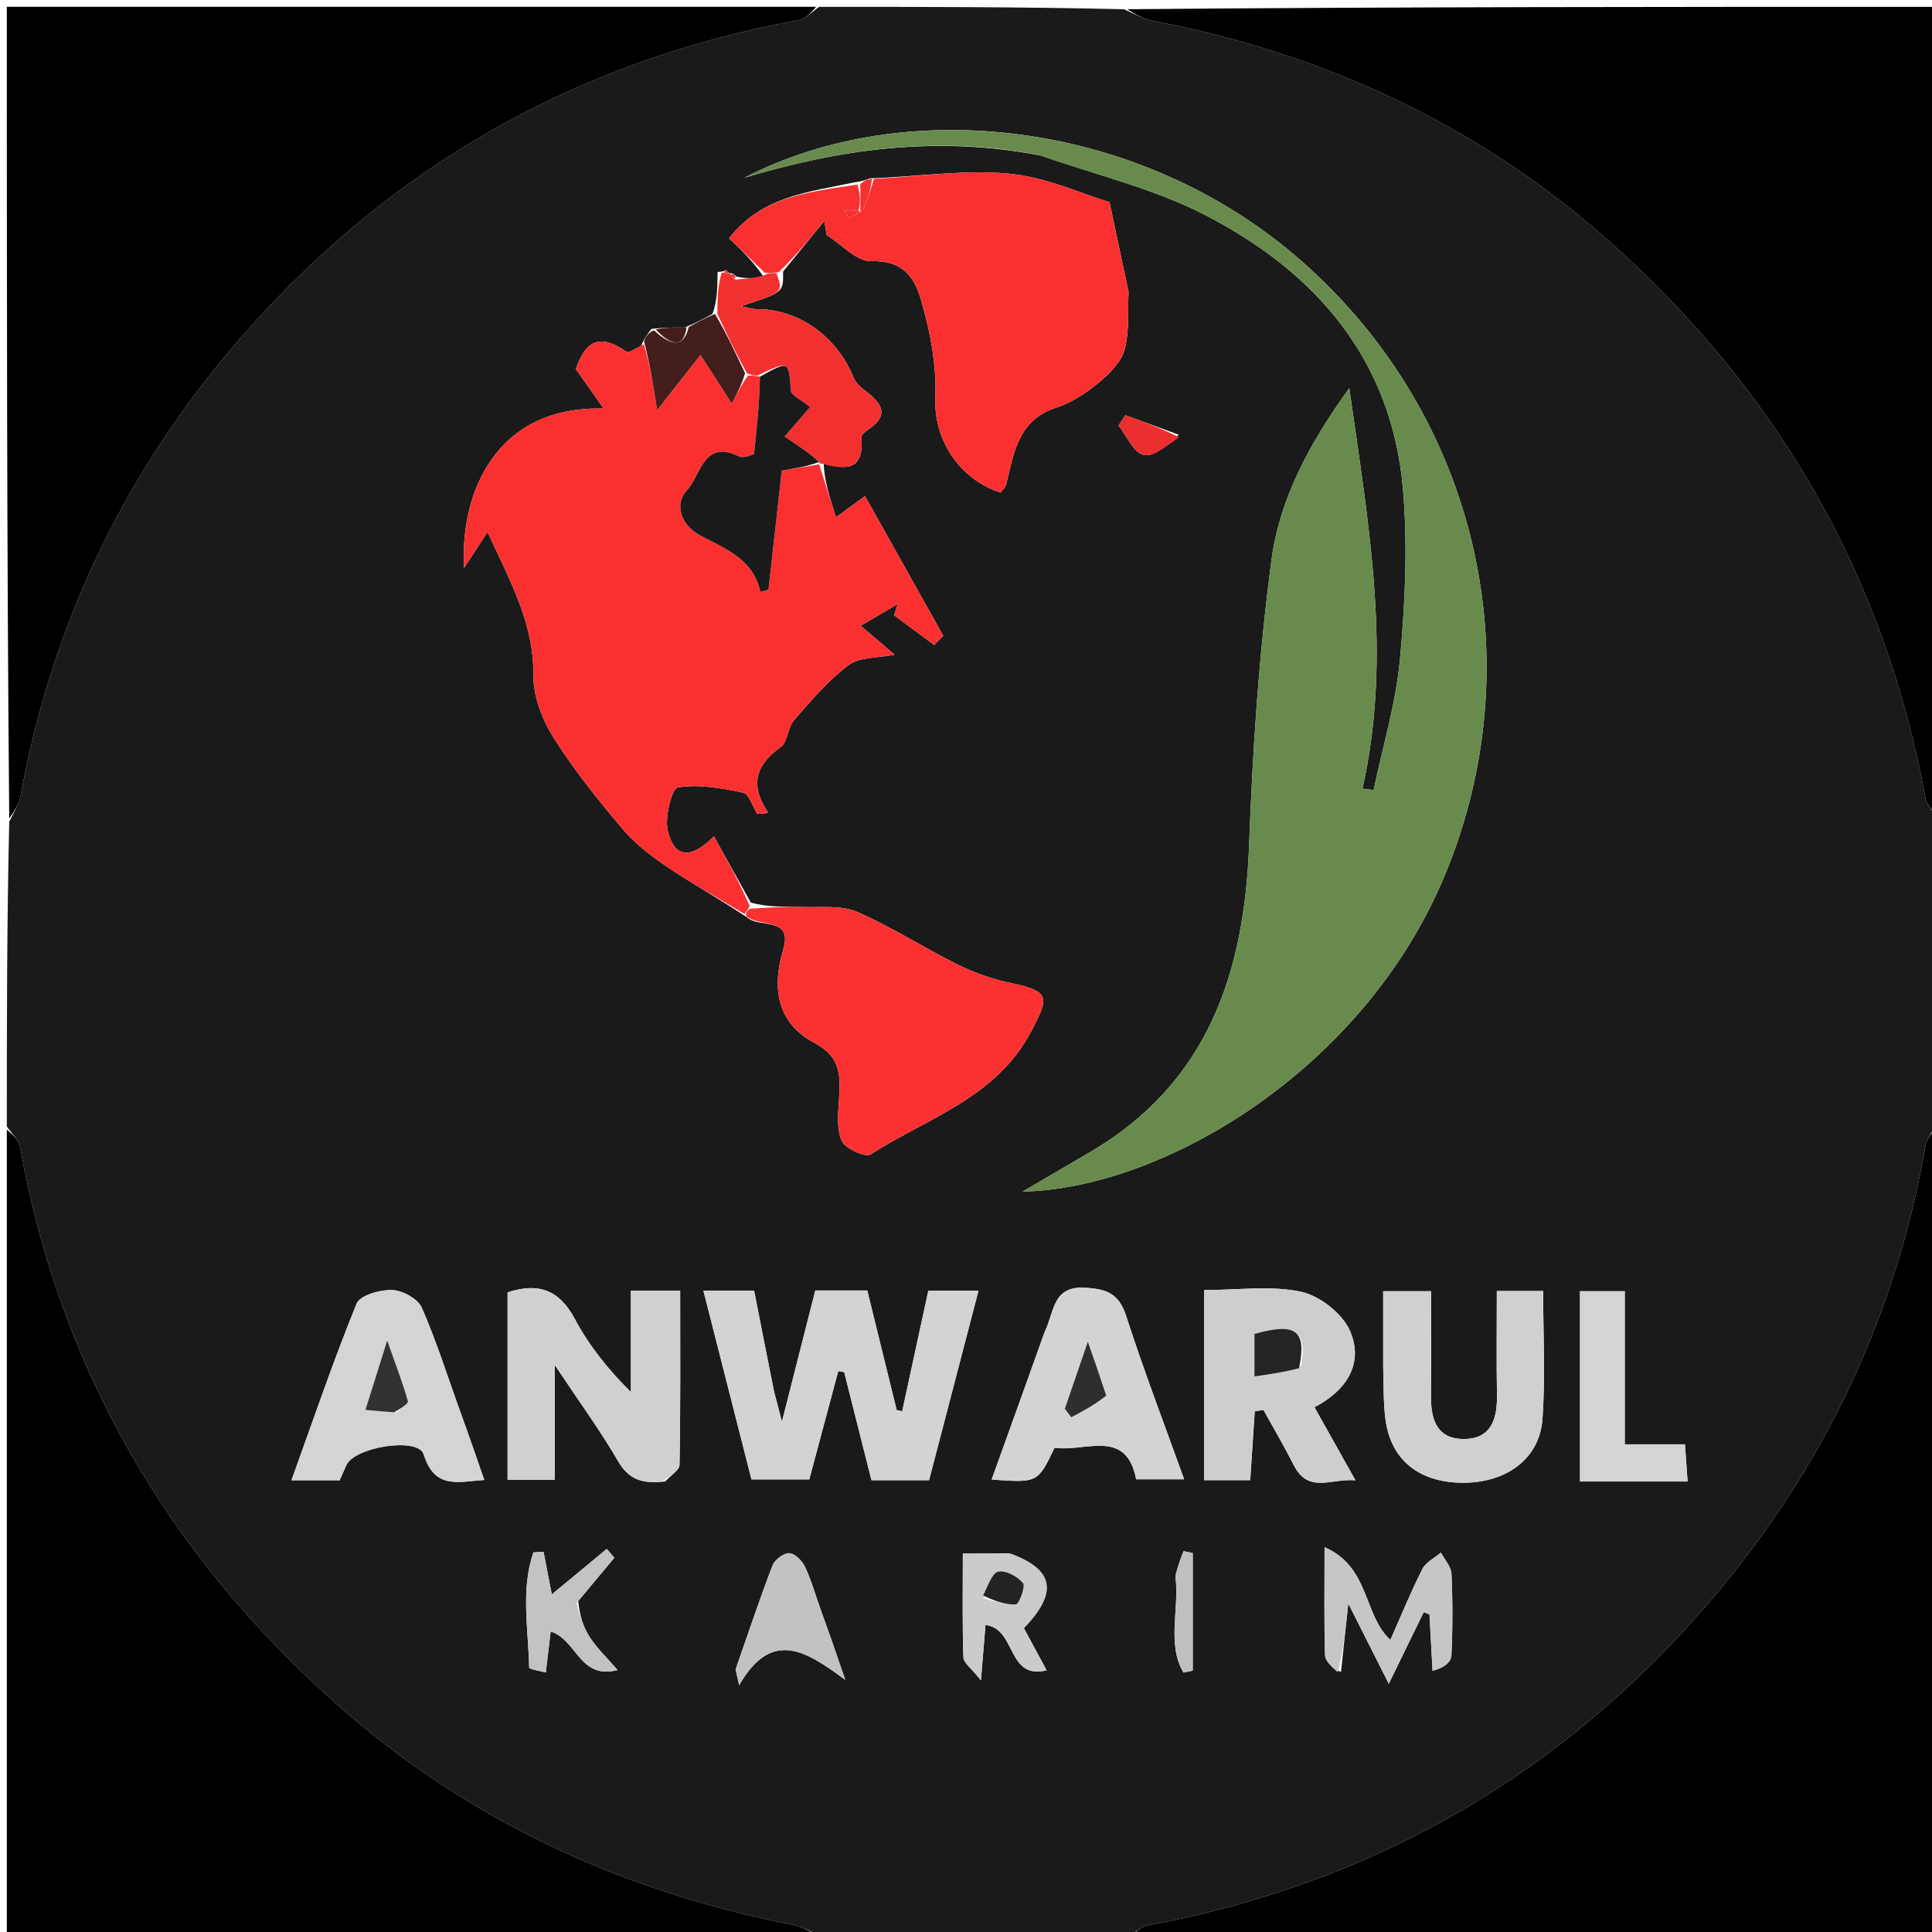 <svg version="1.1" id="Layer_1" xmlns="http://www.w3.org/2000/svg" xmlns:xlink="http://www.w3.org/1999/xlink" x="0px" y="0px"
	 width="100%" viewBox="0 0 283 283" enable-background="new 0 0 283 283" xml:space="preserve">
<path fill="#1A1A1A" opacity="1" stroke="none" 
	d="
M165,284 
	C150.312,284 135.625,284 120.35,283.647 
	C118.587,282.845 117.449,282.212 116.233,281.974 
	C90.916,277.011 68.172,266.494 48.942,249.295 
	C24.542,227.471 8.792,200.498 2.941,168.029 
	C2.744,166.938 1.667,166.006 1,165 
	C1,150.312 1,135.625 1.353,120.35 
	C2.143,118.753 2.793,117.783 2.984,116.729 
	C7.628,91.089 18.639,68.392 35.75,48.929 
	C57.407,24.296 84.572,8.886 116.972,2.941 
	C118.063,2.741 118.994,1.667 120,1 
	C134.688,1 149.375,1 164.649,1.354 
	C166.411,2.156 167.55,2.792 168.766,3.025 
	C193.606,7.777 215.981,18.043 234.95,34.673 
	C259.96,56.599 276.001,84.004 282.059,116.97 
	C282.26,118.062 283.333,118.994 284,120 
	C284,134.688 284,149.375 283.647,164.65 
	C282.868,166.081 282.206,166.883 282.052,167.773 
	C277.494,194.178 265.979,217.283 248.223,237.142 
	C226.697,261.216 199.836,276.125 168.03,282.058 
	C166.938,282.262 166.006,283.333 165,284 
M106.911,40.016 
	C106.911,40.016 106.815,40.075 106.592,39.809 
	C106.516,39.712 106.44,39.616 106.364,39.519 
	C106.394,39.504 106.424,39.488 106.454,39.473 
	C106.258,39.631 106.061,39.789 105.11,39.842 
	C105.1,41.892 105.091,43.942 104.378,45.981 
	C103.214,46.621 102.049,47.261 100.261,47.98 
	C98.837,47.969 97.413,47.958 95.441,48.173 
	C94.957,48.77 94.473,49.367 93.898,50.682 
	C93.166,50.987 92.095,51.77 91.752,51.526 
	C86.888,48.081 85.378,51.305 84.345,54.046 
	C85.857,56.198 86.908,57.695 88.423,59.851 
	C72.705,59.402 67.342,72.135 67.986,83.177 
	C69.016,81.597 69.98,80.12 71.412,77.926 
	C74.778,85.243 78.195,91.315 78.125,98.812 
	C78.096,101.891 79.387,105.334 81.055,108 
	C84.023,112.741 87.581,117.146 91.199,121.432 
	C93.027,123.596 95.386,125.399 97.755,126.997 
	C101.403,129.458 105.267,131.601 109.538,134.45 
	C111.319,135.966 116.185,134.224 114.716,139.139 
	C112.966,144.997 114.009,149.948 119.254,152.733 
	C123.194,154.825 123.113,157.511 122.906,160.923 
	C122.779,163.005 122.513,165.339 123.302,167.12 
	C123.801,168.249 126.779,169.581 127.533,169.095 
	C135.85,163.737 145.925,160.863 151.085,151.009 
	C153.658,146.095 153.881,145.222 148.118,144.008 
	C145.451,143.446 142.785,142.53 140.342,141.322 
	C135.349,138.855 130.64,135.777 125.545,133.573 
	C123.216,132.566 120.252,132.941 117.57,132.86 
	C115.063,132.785 112.548,132.935 109.977,132.206 
	C108.231,129.074 106.486,125.941 104.575,122.512 
	C101.94,125.139 98.979,126.505 97.816,121.682 
	C97.335,119.691 98.419,115.481 99.29,115.339 
	C102.374,114.837 105.718,115.445 108.862,116.11 
	C109.726,116.292 110.238,118.141 110.912,119.225 
	C111.453,119.173 111.994,119.122 112.535,119.07 
	C109.639,114.804 110.89,111.928 114.358,109.423 
	C115.397,108.673 115.368,106.583 116.298,105.516 
	C118.79,102.657 121.282,99.681 124.284,97.431 
	C125.9,96.219 128.562,96.403 131.033,95.9 
	C128.727,93.928 127.397,92.79 126.068,91.653 
	C127.881,90.595 129.695,89.536 131.509,88.478 
	C131.326,89.024 131.144,89.571 130.961,90.117 
	C132.923,91.571 134.885,93.026 136.847,94.48 
	C137.287,94.028 137.728,93.576 138.168,93.125 
	C134.36,86.33 130.553,79.536 126.707,72.674 
	C125.107,73.837 123.942,74.685 122.45,75.769 
	C121.469,72.665 120.727,70.314 120.648,67.818 
	C124.142,69.001 126.582,68.687 126.189,64.062 
	C126.157,63.69 126.808,63.16 127.25,62.865 
	C130.184,60.908 129.275,59.196 127.018,57.448 
	C126.26,56.861 125.378,56.178 125.044,55.343 
	C122.616,49.254 116.922,45.214 110.686,45.274 
	C110.098,45.28 109.508,45.048 108.532,44.847 
	C114.762,42.847 114.762,42.847 114.706,39.775 
	C116.716,37.309 118.726,34.842 120.736,32.376 
	C120.859,33.062 120.982,33.748 121.105,34.434 
	C123.277,35.79 125.492,38.335 127.614,38.26 
	C132.251,38.094 133.975,40.59 134.976,44.132 
	C136.276,48.731 137.201,53.378 137.009,58.276 
	C136.754,64.758 140.877,70.375 146.578,72.147 
	C146.849,71.758 147.277,71.392 147.388,70.947 
	C148.525,66.352 149.1,61.538 154.719,59.713 
	C156.956,58.986 159.087,57.584 160.919,56.069 
	C162.498,54.764 164.239,53.037 164.731,51.183 
	C165.471,48.401 165.181,45.345 165.311,42.763 
	C164.452,38.709 163.61,34.741 162.524,29.618 
	C158.619,28.447 153.315,25.969 147.824,25.443 
	C141.302,24.817 134.62,25.871 127.439,26.122 
	C126.926,26.33 126.413,26.538 125.074,26.729 
	C118.534,28.123 111.619,28.712 106.793,34.903 
	C108.746,36.786 110.402,38.383 111.916,40.634 
	C110.518,40.742 109.119,40.849 107.779,40.486 
	C107.599,40.166 107.329,40.042 106.911,40.016 
M152.558,22.808 
	C160.535,25.624 168.94,27.602 176.399,31.427 
	C192.701,39.788 203.879,52.635 205.509,71.656 
	C206.214,79.886 205.829,88.292 205.07,96.538 
	C204.476,102.999 202.545,109.338 201.208,115.73 
	C200.664,115.661 200.119,115.591 199.575,115.521 
	C203.947,96.098 200.515,77.053 197.642,56.863 
	C191.71,65.067 187.441,73.122 186.259,81.956 
	C184.413,95.759 183.486,109.728 182.975,123.656 
	C182.281,142.575 176.907,158.714 159.558,168.833 
	C156.436,170.654 153.317,172.48 149.795,174.538 
	C170.211,174.13 199.67,156.892 211.603,128.287 
	C224.657,96.994 216.613,61.02 190.588,38.185 
	C167.183,17.649 132.856,13.7 109.031,26.042 
	C123.042,21.838 137.206,19.812 152.558,22.808 
M113.338,203.71 
	C112.385,198.854 111.433,193.998 110.466,189.068 
	C107.855,189.068 105.604,189.068 103.038,189.068 
	C105.448,198.533 107.772,207.655 110.077,216.706 
	C113.15,216.706 115.908,216.706 118.544,216.706 
	C120.016,211.203 121.404,206.018 122.791,200.833 
	C123.079,200.884 123.368,200.935 123.657,200.986 
	C124.98,206.228 126.303,211.47 127.653,216.822 
	C130.535,216.822 133.156,216.822 136.089,216.822 
	C138.469,207.698 140.848,198.578 143.326,189.08 
	C140.671,189.08 138.422,189.08 135.978,189.08 
	C134.691,195.02 133.423,200.873 132.154,206.725 
	C131.885,206.667 131.616,206.61 131.347,206.553 
	C129.896,200.656 128.446,194.759 127.037,189.03 
	C124.147,189.03 121.865,189.03 119.426,189.03 
	C117.837,195.276 116.297,201.334 114.533,208.268 
	C114.05,206.369 113.807,205.414 113.338,203.71 
M97.42,217.016 
	C98.158,216.198 99.52,215.391 99.535,214.559 
	C99.694,206.125 99.632,197.687 99.632,189.068 
	C97.088,189.068 95.024,189.068 92.414,189.068 
	C92.414,194.201 92.414,199.056 92.414,203.912 
	C88.995,200.527 86.247,197.037 84.189,193.18 
	C81.901,188.894 78.798,187.834 74.352,189.311 
	C74.352,198.389 74.352,207.468 74.352,216.764 
	C76.641,216.764 78.694,216.764 81.249,216.764 
	C81.249,211.5 81.249,206.474 81.249,199.925 
	C84.939,205.464 87.96,209.582 90.503,213.976 
	C91.991,216.548 93.833,217.403 97.42,217.016 
M176.383,197.616 
	C176.383,204.013 176.383,210.41 176.383,216.818 
	C179.115,216.818 181.066,216.818 183.13,216.818 
	C183.36,213.322 183.578,210.026 183.795,206.73 
	C184.22,206.662 184.646,206.594 185.071,206.526 
	C186.561,209.226 188.129,211.886 189.524,214.633 
	C191.657,218.834 194.973,216.536 198.544,216.836 
	C196.331,212.888 194.497,209.615 192.543,206.128 
	C197.341,203.637 199.753,199.663 197.772,195.008 
	C196.684,192.449 193.356,189.823 190.604,189.224 
	C186.198,188.266 181.431,188.968 176.383,188.968 
	C176.383,191.745 176.383,194.202 176.383,197.616 
M202.607,200.364 
	C202.703,202.854 202.616,205.367 202.931,207.829 
	C203.703,213.871 207.895,217.213 214.391,217.193 
	C220.717,217.173 225.532,213.639 225.94,207.864 
	C226.38,201.629 226.039,195.338 226.039,189.109 
	C223.653,189.109 221.567,189.109 219.256,189.109 
	C219.256,194.414 219.192,199.391 219.278,204.365 
	C219.34,207.975 218.339,210.892 214.209,210.782 
	C210.313,210.679 209.58,207.689 209.604,204.391 
	C209.641,199.303 209.614,194.213 209.614,189.137 
	C206.93,189.137 204.875,189.137 202.607,189.137 
	C202.607,192.805 202.607,196.116 202.607,200.364 
M67.461,206.96 
	C65.616,201.805 63.975,196.561 61.787,191.556 
	C61.216,190.251 58.962,189.017 57.442,188.967 
	C55.669,188.91 52.735,189.732 52.235,190.959 
	C48.81,199.364 45.891,207.976 42.696,216.833 
	C45.327,216.833 47.455,216.833 49.748,216.833 
	C50.08,216.089 50.404,215.348 50.74,214.612 
	C51.966,211.927 61.271,210.455 62.065,213.032 
	C63.674,218.254 67.158,217.022 70.939,216.788 
	C69.837,213.6 68.812,210.636 67.461,206.96 
M152.956,195.339 
	C150.406,202.421 147.856,209.504 145.257,216.723 
	C152.01,217.212 152.01,217.212 154.473,212.063 
	C158.932,212.731 164.994,209.131 166.422,216.691 
	C168.912,216.691 170.969,216.691 173.453,216.691 
	C170.505,208.478 167.531,200.743 164.996,192.866 
	C163.937,189.577 162.286,188.823 158.963,188.627 
	C154.158,188.344 154.499,192.05 152.956,195.339 
M236.626,217.011 
	C240.07,217.011 243.513,217.011 247.2,217.011 
	C247.053,214.943 246.951,213.511 246.813,211.564 
	C243.81,211.564 241.08,211.564 237.996,211.564 
	C237.996,203.749 237.996,196.471 237.996,189.132 
	C235.572,189.132 233.528,189.132 231.439,189.132 
	C231.439,198.545 231.439,207.614 231.439,217.011 
	C233.048,217.011 234.358,217.011 236.626,217.011 
M196.427,244.927 
	C196.758,241.828 197.088,238.729 197.498,234.883 
	C199.511,238.872 201.152,242.123 203.429,246.636 
	C205.563,242.262 207.054,239.207 208.545,236.151 
	C208.827,236.259 209.109,236.367 209.391,236.476 
	C209.54,239.228 209.688,241.981 209.837,244.734 
	C211.504,244.337 212.556,243.45 212.601,242.515 
	C212.791,238.529 212.795,234.523 212.611,230.535 
	C212.563,229.476 211.606,228.459 211.066,227.422 
	C210.139,228.214 208.858,228.827 208.349,229.831 
	C206.65,233.189 205.226,236.686 203.656,240.223 
	C199.686,236.539 200.659,229.512 194.021,226.634 
	C194.021,232.81 193.947,237.621 194.088,242.426 
	C194.114,243.3 195.016,244.148 196.427,244.927 
M120.302,236.101 
	C119.536,233.907 118.905,231.651 117.941,229.548 
	C117.532,228.655 116.452,227.556 115.627,227.512 
	C114.813,227.469 113.481,228.468 113.158,229.309 
	C111.231,234.337 109.529,239.451 107.752,244.537 
	C107.927,245.307 108.101,246.078 108.276,246.849 
	C113.049,238.553 118.067,241.819 123.815,246.071 
	C122.361,241.823 121.504,239.318 120.302,236.101 
M84.693,234.536 
	C86.459,232.417 88.226,230.299 89.993,228.18 
	C89.622,227.749 89.251,227.318 88.88,226.887 
	C86.276,229.042 83.672,231.197 80.828,233.55 
	C80.373,231.197 79.999,229.259 79.624,227.32 
	C79.126,227.345 78.629,227.369 78.132,227.394 
	C76.258,232.866 77.394,238.622 77.515,244.264 
	C77.52,244.517 79.052,244.738 79.948,244.995 
	C80.213,242.765 80.433,240.91 80.662,238.983 
	C84.507,240.17 84.877,246.096 90.464,244.628 
	C88.928,242.853 87.489,241.485 86.423,239.871 
	C85.465,238.42 84.917,236.699 84.693,234.536 
M147.77,227.529 
	C145.668,227.529 143.567,227.529 141.038,227.529 
	C141.038,232.893 140.949,237.833 141.125,242.763 
	C141.155,243.6 142.32,244.397 143.688,246.138 
	C143.993,242.423 144.17,240.264 144.354,238.024 
	C148.933,238.562 147.431,246.107 153.308,244.663 
	C152.115,242.454 151.034,240.451 149.978,238.495 
	C154.955,233.299 154.48,230.004 147.77,227.529 
M172.183,231.085 
	C172.781,235.683 170.883,240.75 173.35,244.997 
	C173.804,244.904 174.259,244.811 174.713,244.718 
	C174.713,238.975 174.713,233.233 174.713,227.49 
	C174.263,227.398 173.814,227.306 173.364,227.213 
	C172.971,228.221 172.578,229.228 172.183,231.085 
M172.668,63.674 
	C170.059,62.723 167.449,61.772 164.84,60.82 
	C164.508,61.324 164.177,61.827 163.846,62.331 
	C165.045,63.851 166.034,66.299 167.503,66.633 
	C169.007,66.976 170.982,65.246 172.668,63.674 
z"/>
<path fill="#000000" opacity="1" stroke="none" 
	d="
M165.469,284 
	C166.006,283.333 166.938,282.262 168.03,282.058 
	C199.836,276.125 226.697,261.216 248.223,237.142 
	C265.979,217.283 277.494,194.178 282.052,167.773 
	C282.206,166.883 282.868,166.081 283.647,165.119 
	C284,204.594 284,244.187 284,284 
	C244.646,284 205.292,284 165.469,284 
z"/>
<path fill="#000000" opacity="1" stroke="none" 
	d="
M284,119.531 
	C283.333,118.994 282.26,118.062 282.059,116.97 
	C276.001,84.004 259.96,56.599 234.95,34.673 
	C215.981,18.043 193.606,7.777 168.766,3.025 
	C167.55,2.792 166.411,2.156 165.118,1.354 
	C204.594,1 244.187,1 284,1 
	C284,40.354 284,79.708 284,119.531 
z"/>
<path fill="#000000" opacity="1" stroke="none" 
	d="
M1,165.469 
	C1.667,166.006 2.744,166.938 2.941,168.029 
	C8.792,200.498 24.542,227.471 48.942,249.295 
	C68.172,266.494 90.916,277.011 116.233,281.974 
	C117.449,282.212 118.587,282.845 119.881,283.647 
	C80.406,284 40.813,284 1,284 
	C1,244.646 1,205.292 1,165.469 
z"/>
<path fill="#000000" opacity="1" stroke="none" 
	d="
M119.531,1 
	C118.994,1.667 118.063,2.741 116.972,2.941 
	C84.572,8.886 57.407,24.296 35.75,48.929 
	C18.639,68.392 7.628,91.089 2.984,116.729 
	C2.793,117.783 2.143,118.753 1.353,119.881 
	C1,80.406 1,40.813 1,1 
	C40.354,1 79.708,1 119.531,1 
z"/>
<path fill="#688B4D" opacity="1" stroke="none" 
	d="
M152.135,22.709 
	C137.206,19.812 123.042,21.838 109.031,26.042 
	C132.856,13.7 167.183,17.649 190.588,38.185 
	C216.613,61.02 224.657,96.994 211.603,128.287 
	C199.67,156.892 170.211,174.13 149.795,174.538 
	C153.317,172.48 156.436,170.654 159.558,168.833 
	C176.907,158.714 182.281,142.575 182.975,123.656 
	C183.486,109.728 184.413,95.759 186.259,81.956 
	C187.441,73.122 191.71,65.067 197.642,56.863 
	C200.515,77.053 203.947,96.098 199.575,115.521 
	C200.119,115.591 200.664,115.661 201.208,115.73 
	C202.545,109.338 204.476,102.999 205.07,96.538 
	C205.829,88.292 206.214,79.886 205.509,71.656 
	C203.879,52.635 192.701,39.788 176.399,31.427 
	C168.94,27.602 160.535,25.624 152.135,22.709 
z"/>
<path fill="#FA3030" opacity="1" stroke="none" 
	d="
M109.039,133.88 
	C105.267,131.601 101.403,129.458 97.755,126.997 
	C95.386,125.399 93.027,123.596 91.199,121.432 
	C87.581,117.146 84.023,112.741 81.055,108 
	C79.387,105.334 78.096,101.891 78.125,98.812 
	C78.195,91.315 74.778,85.243 71.412,77.926 
	C69.98,80.12 69.016,81.597 67.986,83.177 
	C67.342,72.135 72.705,59.402 88.423,59.851 
	C86.908,57.695 85.857,56.198 84.345,54.046 
	C85.378,51.305 86.888,48.081 91.752,51.526 
	C92.095,51.77 93.166,50.987 94.299,50.418 
	C95.176,53.185 95.651,56.217 96.256,60.071 
	C98.272,57.508 100.477,54.704 102.607,51.997 
	C104.105,54.323 105.527,56.531 107.193,59.118 
	C108.095,57.357 108.696,56.184 109.576,55.015 
	C110.227,55.016 110.599,55.012 111.308,55.178 
	C111.257,58.965 110.868,62.582 110.443,66.534 
	C110.136,66.586 108.952,67.192 108.231,66.842 
	C103.047,64.329 102.665,69.581 100.721,71.696 
	C98.454,74.163 100.153,77.133 102.477,78.381 
	C106.276,80.42 110.316,81.849 111.379,86.691 
	C111.681,86.607 111.983,86.522 112.57,86.359 
	C113.207,80.641 113.854,74.832 114.513,68.925 
	C116.373,68.625 118.197,68.331 120.029,68.01 
	C120.038,67.982 119.984,67.964 119.984,67.964 
	C120.727,70.314 121.469,72.665 122.45,75.769 
	C123.942,74.685 125.107,73.837 126.707,72.674 
	C130.553,79.536 134.36,86.33 138.168,93.125 
	C137.728,93.576 137.287,94.028 136.847,94.48 
	C134.885,93.026 132.923,91.571 130.961,90.117 
	C131.144,89.571 131.326,89.024 131.509,88.478 
	C129.695,89.536 127.881,90.595 126.068,91.653 
	C127.397,92.79 128.727,93.928 131.033,95.9 
	C128.562,96.403 125.9,96.219 124.284,97.431 
	C121.282,99.681 118.79,102.657 116.298,105.516 
	C115.368,106.583 115.397,108.673 114.358,109.423 
	C110.89,111.928 109.639,114.804 112.535,119.07 
	C111.994,119.122 111.453,119.173 110.912,119.225 
	C110.238,118.141 109.726,116.292 108.862,116.11 
	C105.718,115.445 102.374,114.837 99.29,115.339 
	C98.419,115.481 97.335,119.691 97.816,121.682 
	C98.979,126.505 101.94,125.139 104.575,122.512 
	C106.486,125.941 108.231,129.074 109.818,132.719 
	C109.419,133.415 109.212,133.631 109.039,133.88 
z"/>
<path fill="#FA3030" opacity="1" stroke="none" 
	d="
M128.007,26.197 
	C134.62,25.871 141.302,24.817 147.824,25.443 
	C153.315,25.969 158.619,28.447 162.524,29.618 
	C163.61,34.741 164.452,38.709 165.311,42.763 
	C165.181,45.345 165.471,48.401 164.731,51.183 
	C164.239,53.037 162.498,54.764 160.919,56.069 
	C159.087,57.584 156.956,58.986 154.719,59.713 
	C149.1,61.538 148.525,66.352 147.388,70.947 
	C147.277,71.392 146.849,71.758 146.578,72.147 
	C140.877,70.375 136.754,64.758 137.009,58.276 
	C137.201,53.378 136.276,48.731 134.976,44.132 
	C133.975,40.59 132.251,38.094 127.614,38.26 
	C125.492,38.335 123.277,35.79 121.105,34.434 
	C120.982,33.748 120.859,33.062 120.736,32.376 
	C118.726,34.842 116.716,37.309 114.05,39.885 
	C112.948,39.991 112.503,39.986 112.058,39.981 
	C110.402,38.383 108.746,36.786 106.793,34.903 
	C111.619,28.712 118.534,28.123 125.59,27.031 
	C126.07,28.555 126.034,29.776 125.757,30.894 
	C124.926,30.799 124.337,30.808 123.747,30.816 
	C123.936,31.207 124.126,31.598 124.315,31.99 
	C124.877,31.66 125.44,31.331 126.332,30.881 
	C127.11,29.239 127.558,27.718 128.007,26.197 
z"/>
<path fill="#FB3131" opacity="1" stroke="none" 
	d="
M109.288,134.165 
	C109.212,133.631 109.419,133.415 109.848,133.108 
	C112.548,132.935 115.063,132.785 117.57,132.86 
	C120.252,132.941 123.216,132.566 125.545,133.573 
	C130.64,135.777 135.349,138.855 140.342,141.322 
	C142.785,142.53 145.451,143.446 148.118,144.008 
	C153.881,145.222 153.658,146.095 151.085,151.009 
	C145.925,160.863 135.85,163.737 127.533,169.095 
	C126.779,169.581 123.801,168.249 123.302,167.12 
	C122.513,165.339 122.779,163.005 122.906,160.923 
	C123.113,157.511 123.194,154.825 119.254,152.733 
	C114.009,149.948 112.966,144.997 114.716,139.139 
	C116.185,134.224 111.319,135.966 109.288,134.165 
z"/>
<path fill="#D3D3D3" opacity="1" stroke="none" 
	d="
M113.451,204.085 
	C113.807,205.414 114.05,206.369 114.533,208.268 
	C116.297,201.334 117.837,195.276 119.426,189.03 
	C121.865,189.03 124.147,189.03 127.037,189.03 
	C128.446,194.759 129.896,200.656 131.347,206.553 
	C131.616,206.61 131.885,206.667 132.154,206.725 
	C133.423,200.873 134.691,195.02 135.978,189.08 
	C138.422,189.08 140.671,189.08 143.326,189.08 
	C140.848,198.578 138.469,207.698 136.089,216.822 
	C133.156,216.822 130.535,216.822 127.653,216.822 
	C126.303,211.47 124.98,206.228 123.657,200.986 
	C123.368,200.935 123.079,200.884 122.791,200.833 
	C121.404,206.018 120.016,211.203 118.544,216.706 
	C115.908,216.706 113.15,216.706 110.077,216.706 
	C107.772,207.655 105.448,198.533 103.038,189.068 
	C105.604,189.068 107.855,189.068 110.466,189.068 
	C111.433,193.998 112.385,198.854 113.451,204.085 
z"/>
<path fill="#D0D0D0" opacity="1" stroke="none" 
	d="
M96.987,217.018 
	C93.833,217.403 91.991,216.548 90.503,213.976 
	C87.96,209.582 84.939,205.464 81.249,199.925 
	C81.249,206.474 81.249,211.5 81.249,216.764 
	C78.694,216.764 76.641,216.764 74.352,216.764 
	C74.352,207.468 74.352,198.389 74.352,189.311 
	C78.798,187.834 81.901,188.894 84.189,193.18 
	C86.247,197.037 88.995,200.527 92.414,203.912 
	C92.414,199.056 92.414,194.201 92.414,189.068 
	C95.024,189.068 97.088,189.068 99.632,189.068 
	C99.632,197.687 99.694,206.125 99.535,214.559 
	C99.52,215.391 98.158,216.198 96.987,217.018 
z"/>
<path fill="#CECECE" opacity="1" stroke="none" 
	d="
M176.383,197.138 
	C176.383,194.202 176.383,191.745 176.383,188.968 
	C181.431,188.968 186.198,188.266 190.604,189.224 
	C193.356,189.823 196.684,192.449 197.772,195.008 
	C199.753,199.663 197.341,203.637 192.543,206.128 
	C194.497,209.615 196.331,212.888 198.544,216.836 
	C194.973,216.536 191.657,218.834 189.524,214.633 
	C188.129,211.886 186.561,209.226 185.071,206.526 
	C184.646,206.594 184.22,206.662 183.795,206.73 
	C183.578,210.026 183.36,213.322 183.13,216.818 
	C181.066,216.818 179.115,216.818 176.383,216.818 
	C176.383,210.41 176.383,204.013 176.383,197.138 
M190.608,200.107 
	C191.443,194.807 189.816,193.698 183.753,195.392 
	C183.753,197.293 183.753,199.175 183.753,201.621 
	C186.13,201.277 188.046,201 190.608,200.107 
z"/>
<path fill="#D0D0D0" opacity="1" stroke="none" 
	d="
M202.607,199.895 
	C202.607,196.116 202.607,192.805 202.607,189.137 
	C204.875,189.137 206.93,189.137 209.614,189.137 
	C209.614,194.213 209.641,199.303 209.604,204.391 
	C209.58,207.689 210.313,210.679 214.209,210.782 
	C218.339,210.892 219.34,207.975 219.278,204.365 
	C219.192,199.391 219.256,194.414 219.256,189.109 
	C221.567,189.109 223.653,189.109 226.039,189.109 
	C226.039,195.338 226.38,201.629 225.94,207.864 
	C225.532,213.639 220.717,217.173 214.391,217.193 
	C207.895,217.213 203.703,213.871 202.931,207.829 
	C202.616,205.367 202.703,202.854 202.607,199.895 
z"/>
<path fill="#D4D4D4" opacity="1" stroke="none" 
	d="
M67.625,207.316 
	C68.812,210.636 69.837,213.6 70.939,216.788 
	C67.158,217.022 63.674,218.254 62.065,213.032 
	C61.271,210.455 51.966,211.927 50.74,214.612 
	C50.404,215.348 50.08,216.089 49.748,216.833 
	C47.455,216.833 45.327,216.833 42.696,216.833 
	C45.891,207.976 48.81,199.364 52.235,190.959 
	C52.735,189.732 55.669,188.91 57.442,188.967 
	C58.962,189.017 61.216,190.251 61.787,191.556 
	C63.975,196.561 65.616,201.805 67.625,207.316 
M58.145,206.867 
	C58.71,206.318 59.849,205.61 59.748,205.248 
	C59.018,202.641 58.037,200.104 56.717,196.357 
	C55.42,200.492 54.526,203.344 53.529,206.523 
	C55.117,206.671 56.215,206.773 58.145,206.867 
z"/>
<path fill="#D3D3D3" opacity="1" stroke="none" 
	d="
M153.059,194.956 
	C154.499,192.05 154.158,188.344 158.963,188.627 
	C162.286,188.823 163.937,189.577 164.996,192.866 
	C167.531,200.743 170.505,208.478 173.453,216.691 
	C170.969,216.691 168.912,216.691 166.422,216.691 
	C164.994,209.131 158.932,212.731 154.473,212.063 
	C152.01,217.212 152.01,217.212 145.257,216.723 
	C147.856,209.504 150.406,202.421 153.059,194.956 
M161.96,204.01 
	C161.206,201.85 160.452,199.689 159.35,196.534 
	C158.034,200.363 157.005,203.358 155.975,206.354 
	C156.292,206.773 156.609,207.191 156.925,207.61 
	C158.661,206.681 160.397,205.752 161.96,204.01 
z"/>
<path fill="#F33030" opacity="1" stroke="none" 
	d="
M111.987,40.307 
	C112.503,39.986 112.948,39.991 113.727,40.009 
	C114.762,42.847 114.762,42.847 108.532,44.847 
	C109.508,45.048 110.098,45.28 110.686,45.274 
	C116.922,45.214 122.616,49.254 125.044,55.343 
	C125.378,56.178 126.26,56.861 127.018,57.448 
	C129.275,59.196 130.184,60.908 127.25,62.865 
	C126.808,63.16 126.157,63.69 126.189,64.062 
	C126.582,68.687 124.142,69.001 120.316,67.891 
	C119.984,67.964 120.038,67.982 120.034,67.638 
	C118.311,66.169 116.591,65.045 114.919,63.951 
	C116.208,62.461 117.675,60.765 118.663,59.623 
	C117.29,58.505 115.898,57.921 115.849,57.242 
	C115.534,52.856 115.539,52.806 110.971,55.007 
	C110.599,55.012 110.227,55.016 109.416,54.676 
	C107.679,51.551 106.38,48.771 105.082,45.992 
	C105.091,43.942 105.1,41.892 105.724,39.93 
	C106.339,40.018 106.815,40.075 106.815,40.075 
	C106.815,40.075 106.911,40.016 107.046,40.222 
	C107.335,40.629 107.515,40.806 107.72,40.957 
	C109.119,40.849 110.518,40.742 111.987,40.307 
z"/>
<path fill="#D4D4D4" opacity="1" stroke="none" 
	d="
M236.147,217.011 
	C234.358,217.011 233.048,217.011 231.439,217.011 
	C231.439,207.614 231.439,198.545 231.439,189.132 
	C233.528,189.132 235.572,189.132 237.996,189.132 
	C237.996,196.471 237.996,203.749 237.996,211.564 
	C241.08,211.564 243.81,211.564 246.813,211.564 
	C246.951,213.511 247.053,214.943 247.2,217.011 
	C243.513,217.011 240.07,217.011 236.147,217.011 
z"/>
<path fill="#C6C6C6" opacity="1" stroke="none" 
	d="
M195.97,244.968 
	C195.016,244.148 194.114,243.3 194.088,242.426 
	C193.947,237.621 194.021,232.81 194.021,226.634 
	C200.659,229.512 199.686,236.539 203.656,240.223 
	C205.226,236.686 206.65,233.189 208.349,229.831 
	C208.858,228.827 210.139,228.214 211.066,227.422 
	C211.606,228.459 212.563,229.476 212.611,230.535 
	C212.795,234.523 212.791,238.529 212.601,242.515 
	C212.556,243.45 211.504,244.337 209.837,244.734 
	C209.688,241.981 209.54,239.228 209.391,236.476 
	C209.109,236.367 208.827,236.259 208.545,236.151 
	C207.054,239.207 205.563,242.262 203.429,246.636 
	C201.152,242.123 199.511,238.872 197.498,234.883 
	C197.088,238.729 196.758,241.828 195.97,244.968 
z"/>
<path fill="#C2C2C2" opacity="1" stroke="none" 
	d="
M120.474,236.457 
	C121.504,239.318 122.361,241.823 123.815,246.071 
	C118.067,241.819 113.049,238.553 108.276,246.849 
	C108.101,246.078 107.927,245.307 107.752,244.537 
	C109.529,239.451 111.231,234.337 113.158,229.309 
	C113.481,228.468 114.813,227.469 115.627,227.512 
	C116.452,227.556 117.532,228.655 117.941,229.548 
	C118.905,231.651 119.536,233.907 120.474,236.457 
z"/>
<path fill="#C3C3C3" opacity="1" stroke="none" 
	d="
M84.441,234.816 
	C84.917,236.699 85.465,238.42 86.423,239.871 
	C87.489,241.485 88.928,242.853 90.464,244.628 
	C84.877,246.096 84.507,240.17 80.662,238.983 
	C80.433,240.91 80.213,242.765 79.948,244.995 
	C79.052,244.738 77.52,244.517 77.515,244.264 
	C77.394,238.622 76.258,232.866 78.132,227.394 
	C78.629,227.369 79.126,227.345 79.624,227.32 
	C79.999,229.259 80.373,231.197 80.828,233.55 
	C83.672,231.197 86.276,229.042 88.88,226.887 
	C89.251,227.318 89.622,227.749 89.993,228.18 
	C88.226,230.299 86.459,232.417 84.441,234.816 
z"/>
<path fill="#CBCBCB" opacity="1" stroke="none" 
	d="
M148.162,227.608 
	C154.48,230.004 154.955,233.299 149.978,238.495 
	C151.034,240.451 152.115,242.454 153.308,244.663 
	C147.431,246.107 148.933,238.562 144.354,238.024 
	C144.17,240.264 143.993,242.423 143.688,246.138 
	C142.32,244.397 141.155,243.6 141.125,242.763 
	C140.949,237.833 141.038,232.893 141.038,227.529 
	C143.567,227.529 145.668,227.529 148.162,227.608 
M144.029,234.138 
	C145.628,234.482 147.242,235.097 148.814,235.003 
	C149.269,234.975 150.25,232.378 149.852,231.895 
	C149.057,230.928 147.369,230.008 146.252,230.207 
	C145.351,230.368 144.748,232.2 144.029,234.138 
z"/>
<path fill="#441D1D" opacity="1" stroke="none" 
	d="
M104.73,45.986 
	C106.38,48.771 107.679,51.551 109.137,54.671 
	C108.696,56.184 108.095,57.357 107.193,59.118 
	C105.527,56.531 104.105,54.323 102.607,51.997 
	C100.477,54.704 98.272,57.508 96.256,60.071 
	C95.651,56.217 95.176,53.185 94.344,50.058 
	C94.473,49.367 94.957,48.77 95.775,48.375 
	C98.608,50.966 100.189,50.743 100.885,47.901 
	C102.049,47.261 103.214,46.621 104.73,45.986 
z"/>
<path fill="#BFBFBF" opacity="1" stroke="none" 
	d="
M172.184,230.66 
	C172.578,229.228 172.971,228.221 173.364,227.213 
	C173.814,227.306 174.263,227.398 174.713,227.49 
	C174.713,233.233 174.713,238.975 174.713,244.718 
	C174.259,244.811 173.804,244.904 173.35,244.997 
	C170.883,240.75 172.781,235.683 172.184,230.66 
z"/>
<path fill="#EB2F2F" opacity="1" stroke="none" 
	d="
M172.709,64.049 
	C170.982,65.246 169.007,66.976 167.503,66.633 
	C166.034,66.299 165.045,63.851 163.846,62.331 
	C164.177,61.827 164.508,61.324 164.84,60.82 
	C167.449,61.772 170.059,62.723 172.709,64.049 
z"/>
<path fill="#451D1D" opacity="1" stroke="none" 
	d="
M100.573,47.94 
	C100.189,50.743 98.608,50.966 96.048,48.261 
	C97.413,47.958 98.837,47.969 100.573,47.94 
z"/>
<path fill="#F53030" opacity="1" stroke="none" 
	d="
M127.723,26.159 
	C127.558,27.718 127.11,29.239 126.331,30.88 
	C126,31 125.998,30.997 125.998,30.997 
	C126.034,29.776 126.07,28.555 126.003,27.039 
	C126.413,26.538 126.926,26.33 127.723,26.159 
z"/>
<path fill="#EF2F2F" opacity="1" stroke="none" 
	d="
M106.703,39.942 
	C106.815,40.075 106.339,40.018 106.102,39.982 
	C106.061,39.789 106.258,39.631 106.454,39.473 
	C106.424,39.488 106.394,39.504 106.364,39.519 
	C106.44,39.616 106.516,39.712 106.703,39.942 
z"/>
<path fill="#EF2F2F" opacity="1" stroke="none" 
	d="
M107.749,40.721 
	C107.515,40.806 107.335,40.629 107.075,40.27 
	C107.329,40.042 107.599,40.166 107.749,40.721 
z"/>
<path fill="#1A1A1A" opacity="1" stroke="none" 
	d="
M111.308,55.178 
	C115.539,52.806 115.534,52.856 115.849,57.242 
	C115.898,57.921 117.29,58.505 118.663,59.623 
	C117.675,60.765 116.208,62.461 114.919,63.951 
	C116.591,65.045 118.311,66.169 120.025,67.666 
	C118.197,68.331 116.373,68.625 114.513,68.925 
	C113.854,74.832 113.207,80.641 112.57,86.359 
	C111.983,86.522 111.681,86.607 111.379,86.691 
	C110.316,81.849 106.276,80.42 102.477,78.381 
	C100.153,77.133 98.454,74.163 100.721,71.696 
	C102.665,69.581 103.047,64.329 108.231,66.842 
	C108.952,67.192 110.136,66.586 110.443,66.534 
	C110.868,62.582 111.257,58.965 111.308,55.178 
z"/>
<path fill="#F53030" opacity="1" stroke="none" 
	d="
M126.001,31.001 
	C125.44,31.331 124.877,31.66 124.315,31.99 
	C124.126,31.598 123.936,31.207 123.747,30.816 
	C124.337,30.808 124.926,30.799 125.757,30.894 
	C125.998,30.997 126,31 126.001,31.001 
z"/>
<path fill="#242424" opacity="1" stroke="none" 
	d="
M190.285,200.415 
	C188.046,201 186.13,201.277 183.753,201.621 
	C183.753,199.175 183.753,197.293 183.753,195.392 
	C189.816,193.698 191.443,194.807 190.285,200.415 
z"/>
<path fill="#323232" opacity="1" stroke="none" 
	d="
M57.729,206.871 
	C56.215,206.773 55.117,206.671 53.529,206.523 
	C54.526,203.344 55.42,200.492 56.717,196.357 
	C58.037,200.104 59.018,202.641 59.748,205.248 
	C59.849,205.61 58.71,206.318 57.729,206.871 
z"/>
<path fill="#2E2E2E" opacity="1" stroke="none" 
	d="
M162.046,204.417 
	C160.397,205.752 158.661,206.681 156.925,207.61 
	C156.609,207.191 156.292,206.773 155.975,206.354 
	C157.005,203.358 158.034,200.363 159.35,196.534 
	C160.452,199.689 161.206,201.85 162.046,204.417 
z"/>
<path fill="#232323" opacity="1" stroke="none" 
	d="
M144.021,233.714 
	C144.748,232.2 145.351,230.368 146.252,230.207 
	C147.369,230.008 149.057,230.928 149.852,231.895 
	C150.25,232.378 149.269,234.975 148.814,235.003 
	C147.242,235.097 145.628,234.482 144.021,233.714 
z"/>
</svg>